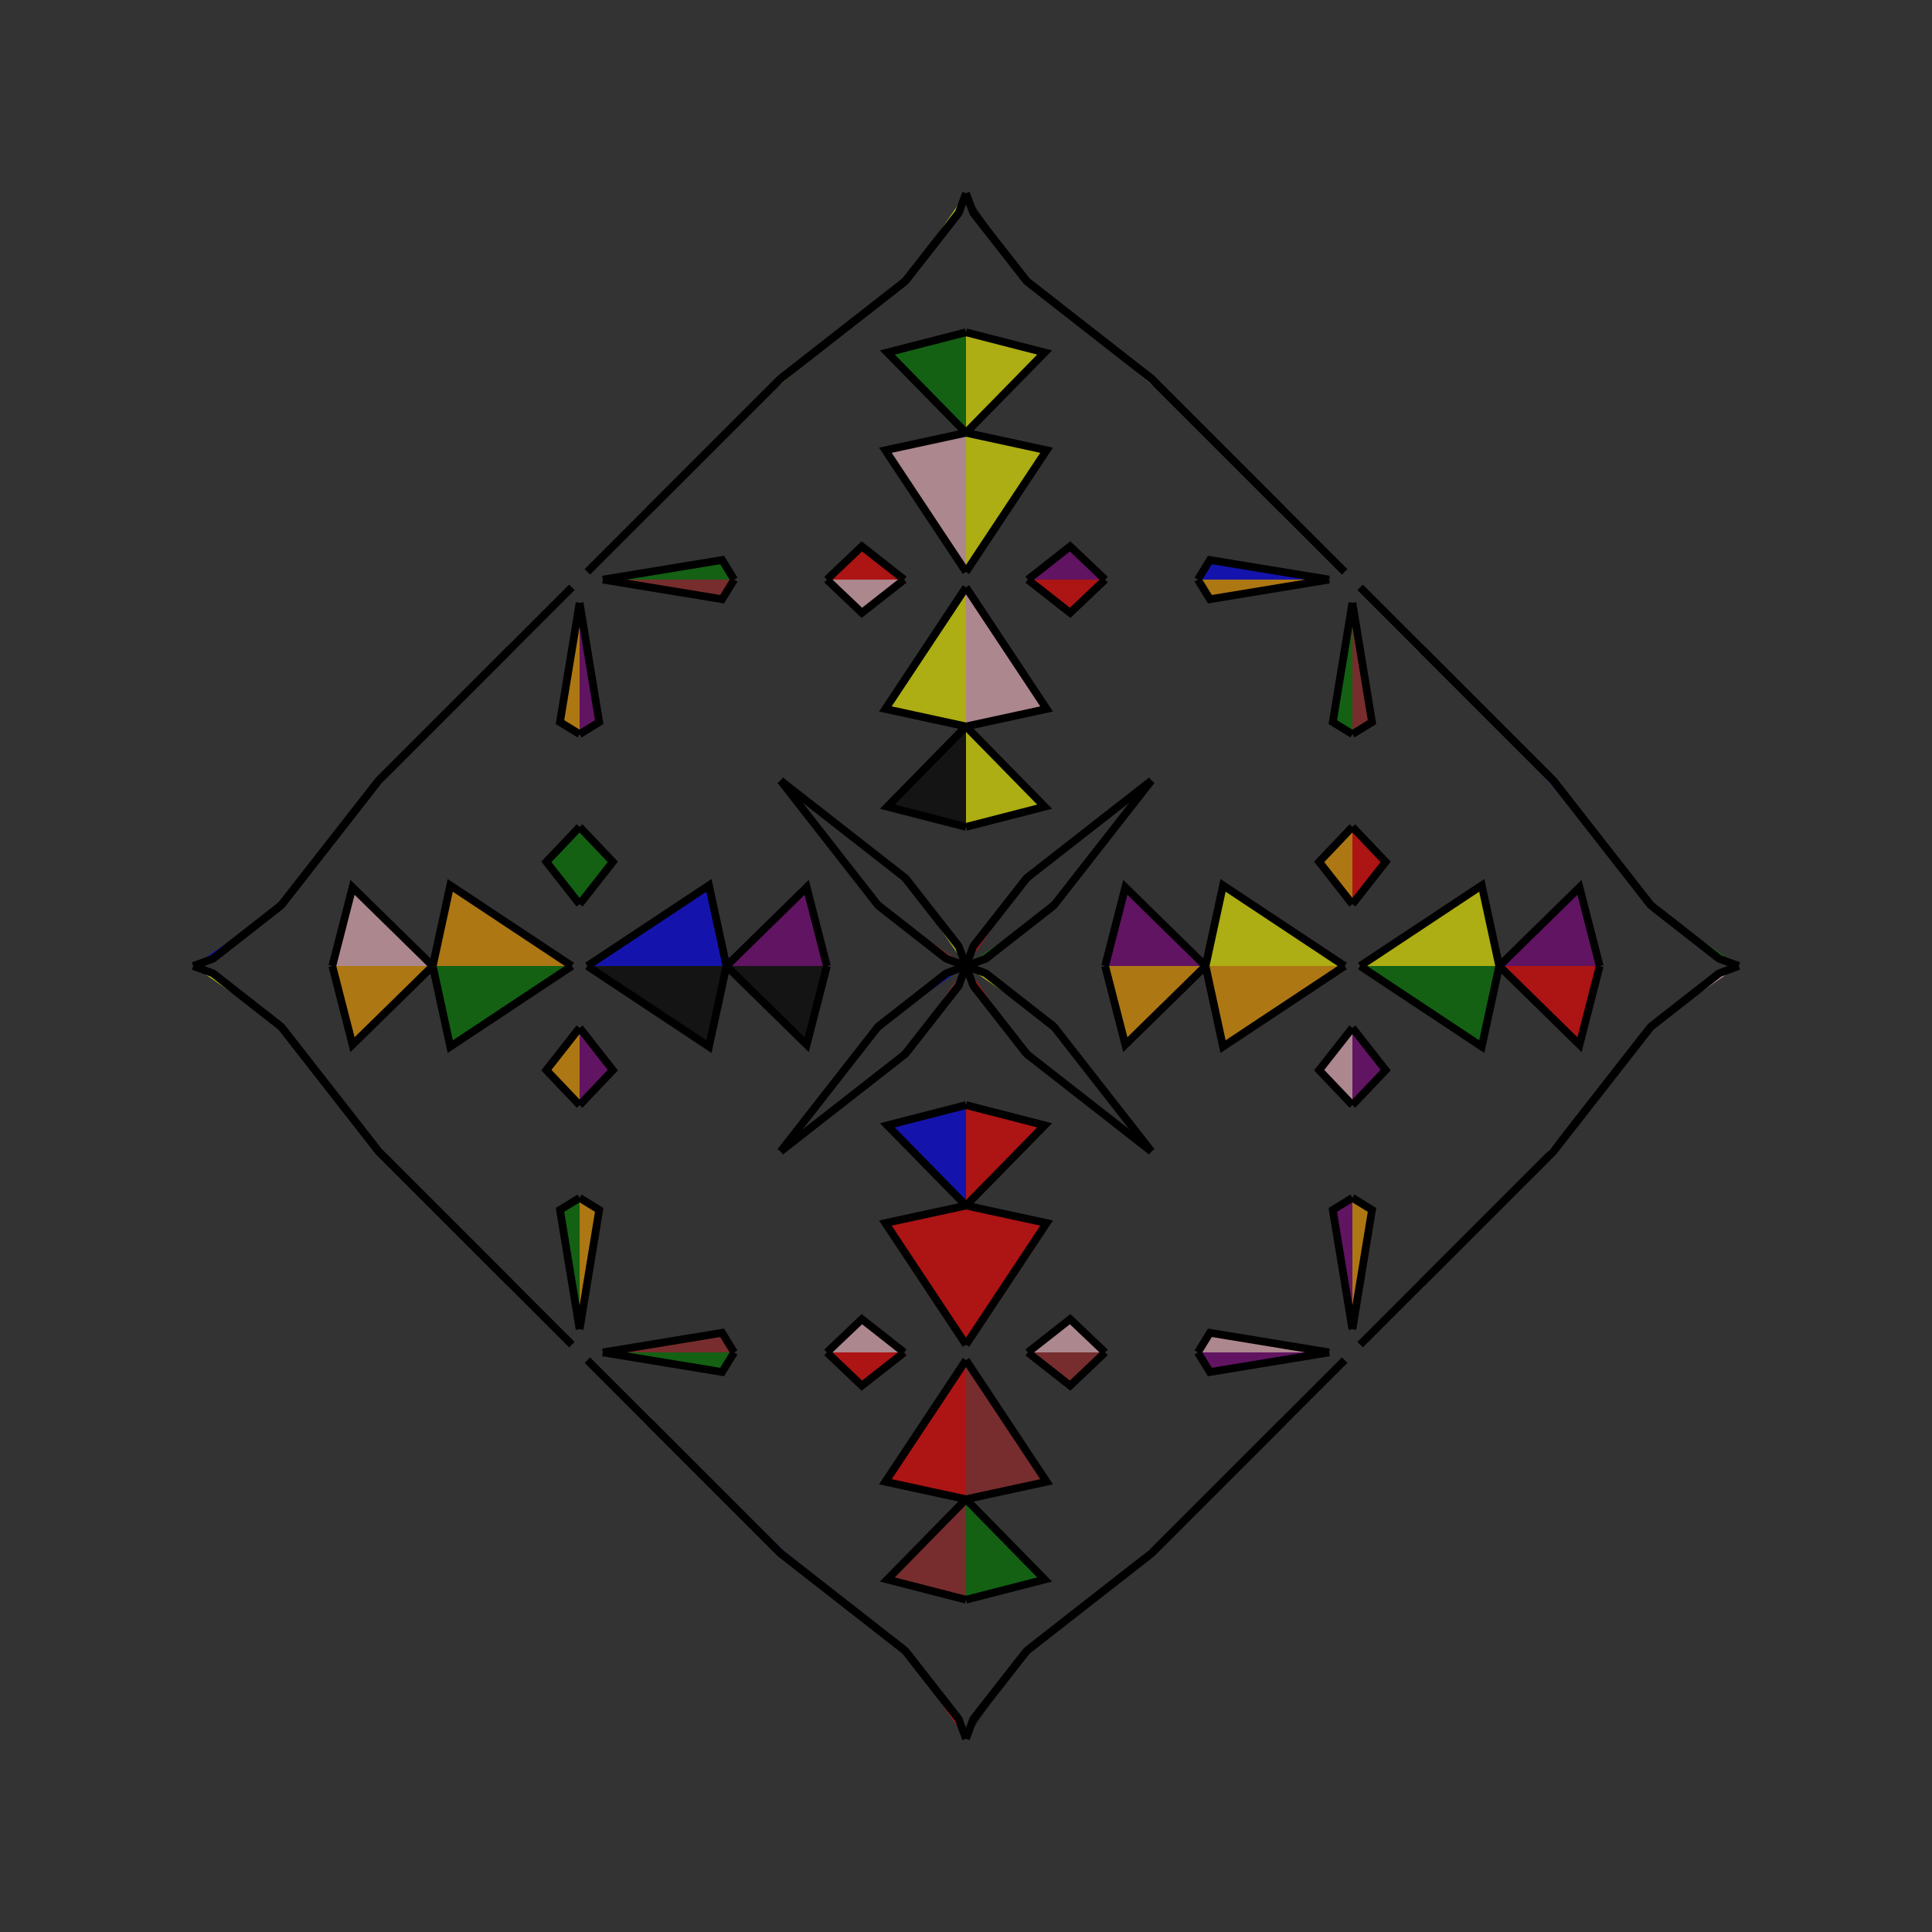 <?xml version="1.0" encoding="UTF-8"?>
<svg xmlns="http://www.w3.org/2000/svg" xmlns:xlink="http://www.w3.org/1999/xlink"
     width="250" height="250" viewBox="-125.0 -125.0 250 250">
<rect x="-125.0" y="-125.0" width="250" height="250" fill="#333333" stroke="none"/>
<defs>
</defs>
<path d="M18.0,-0.0 L20.615,-10.178 L31.0,-0.0" fill="purple" fill-opacity="0.6" stroke="black" stroke-width="1" />
<path d="M18.0,-0.0 L20.615,10.178 L31.0,-0.0" fill="orange" fill-opacity="0.6" stroke="black" stroke-width="1" />
<path d="M31.0,-0.0 L33.262,-10.433 L49.0,-0.0" fill="yellow" fill-opacity="0.6" stroke="black" stroke-width="1" />
<path d="M31.0,-0.0 L33.262,10.433 L49.0,-0.0" fill="orange" fill-opacity="0.6" stroke="black" stroke-width="1" />
<path d="M50.0,-8.0 L45.698,-13.475 L50.0,-18.0" fill="orange" fill-opacity="0.6" stroke="black" stroke-width="1" />
<path d="M50.0,8.0 L45.698,13.475 L50.0,18.0" fill="pink" fill-opacity="0.6" stroke="black" stroke-width="1" />
<path d="M50.0,-30.0 L47.462,-31.56 L50.0,-47.0" fill="green" fill-opacity="0.6" stroke="black" stroke-width="1" />
<path d="M50.0,30.0 L47.462,31.56 L50.0,47.0" fill="purple" fill-opacity="0.6" stroke="black" stroke-width="1" />
<path d="M49.0,51.0 L41.0,59.0 L32.0,68.0" fill="red" fill-opacity="0.6" stroke="black" stroke-width="1" />
<path d="M49.0,-51.0 L41.0,-59.0 L32.0,-68.0" fill="brown" fill-opacity="0.6" stroke="black" stroke-width="1" />
<path d="M41.0,59.0 L32.0,68.0 L28.0,72.0" fill="orange" fill-opacity="0.6" stroke="black" stroke-width="1" />
<path d="M41.0,-59.0 L32.0,-68.0 L28.0,-72.0" fill="pink" fill-opacity="0.6" stroke="black" stroke-width="1" />
<path d="M32.0,68.0 L28.0,72.0 L24.0,76.0" fill="red" fill-opacity="0.6" stroke="black" stroke-width="1" />
<path d="M32.0,-68.0 L28.0,-72.0 L24.0,-76.0" fill="yellow" fill-opacity="0.6" stroke="black" stroke-width="1" />
<path d="M28.0,72.0 L24.0,76.0 L7.991,88.511" fill="brown" fill-opacity="0.6" stroke="black" stroke-width="1" />
<path d="M28.0,-72.0 L24.0,-76.0 L7.991,-88.511" fill="pink" fill-opacity="0.6" stroke="black" stroke-width="1" />
<path d="M24.0,-24.0 L11.489,-7.991 L11.22,-7.731" fill="orange" fill-opacity="0.6" stroke="black" stroke-width="1" />
<path d="M24.0,24.0 L11.489,7.991 L11.22,7.731" fill="blue" fill-opacity="0.6" stroke="black" stroke-width="1" />
<path d="M11.489,-7.991 L11.22,-7.731 L2.532,-0.934" fill="red" fill-opacity="0.6" stroke="black" stroke-width="1" />
<path d="M11.489,7.991 L11.22,7.731 L2.532,0.934" fill="orange" fill-opacity="0.6" stroke="black" stroke-width="1" />
<path d="M11.22,-7.731 L2.532,-0.934 L0.0,-0.0" fill="green" fill-opacity="0.6" stroke="black" stroke-width="1" />
<path d="M11.22,7.731 L2.532,0.934 L0.0,-0.0" fill="yellow" fill-opacity="0.6" stroke="black" stroke-width="1" />
<path d="M-18.0,-0.0 L-20.615,-10.178 L-31.0,-0.0" fill="purple" fill-opacity="0.6" stroke="black" stroke-width="1" />
<path d="M-18.0,-0.0 L-20.615,10.178 L-31.0,-0.0" fill="black" fill-opacity="0.6" stroke="black" stroke-width="1" />
<path d="M-31.0,-0.0 L-33.262,-10.433 L-49.0,-0.0" fill="blue" fill-opacity="0.6" stroke="black" stroke-width="1" />
<path d="M-31.0,-0.0 L-33.262,10.433 L-49.0,-0.0" fill="black" fill-opacity="0.6" stroke="black" stroke-width="1" />
<path d="M-50.0,-8.0 L-45.698,-13.475 L-50.0,-18.0" fill="green" fill-opacity="0.6" stroke="black" stroke-width="1" />
<path d="M-50.0,8.0 L-45.698,13.475 L-50.0,18.0" fill="purple" fill-opacity="0.6" stroke="black" stroke-width="1" />
<path d="M-50.0,-30.0 L-47.462,-31.56 L-50.0,-47.0" fill="purple" fill-opacity="0.6" stroke="black" stroke-width="1" />
<path d="M-50.0,30.0 L-47.462,31.56 L-50.0,47.0" fill="orange" fill-opacity="0.6" stroke="black" stroke-width="1" />
<path d="M-49.0,51.0 L-41.0,59.0 L-32.0,68.0" fill="blue" fill-opacity="0.6" stroke="black" stroke-width="1" />
<path d="M-49.0,-51.0 L-41.0,-59.0 L-32.0,-68.0" fill="red" fill-opacity="0.6" stroke="black" stroke-width="1" />
<path d="M-41.0,59.0 L-32.0,68.0 L-28.0,72.0" fill="yellow" fill-opacity="0.6" stroke="black" stroke-width="1" />
<path d="M-41.0,-59.0 L-32.0,-68.0 L-28.0,-72.0" fill="black" fill-opacity="0.6" stroke="black" stroke-width="1" />
<path d="M-32.0,68.0 L-28.0,72.0 L-24.0,76.0" fill="yellow" fill-opacity="0.6" stroke="black" stroke-width="1" />
<path d="M-32.0,-68.0 L-28.0,-72.0 L-24.0,-76.0" fill="red" fill-opacity="0.6" stroke="black" stroke-width="1" />
<path d="M-28.0,72.0 L-24.0,76.0 L-7.991,88.511" fill="blue" fill-opacity="0.6" stroke="black" stroke-width="1" />
<path d="M-28.0,-72.0 L-24.0,-76.0 L-7.991,-88.511" fill="orange" fill-opacity="0.6" stroke="black" stroke-width="1" />
<path d="M-24.0,-24.0 L-11.489,-7.991 L-11.22,-7.731" fill="purple" fill-opacity="0.6" stroke="black" stroke-width="1" />
<path d="M-24.0,24.0 L-11.489,7.991 L-11.22,7.731" fill="pink" fill-opacity="0.6" stroke="black" stroke-width="1" />
<path d="M-11.489,-7.991 L-11.22,-7.731 L-2.532,-0.934" fill="orange" fill-opacity="0.6" stroke="black" stroke-width="1" />
<path d="M-11.489,7.991 L-11.22,7.731 L-2.532,0.934" fill="green" fill-opacity="0.6" stroke="black" stroke-width="1" />
<path d="M-11.22,-7.731 L-2.532,-0.934 L0.0,-0.0" fill="brown" fill-opacity="0.6" stroke="black" stroke-width="1" />
<path d="M-11.22,7.731 L-2.532,0.934 L0.0,-0.0" fill="blue" fill-opacity="0.6" stroke="black" stroke-width="1" />
<path d="M82.0,-0.0 L79.385,10.178 L69.0,-0.0" fill="red" fill-opacity="0.6" stroke="black" stroke-width="1" />
<path d="M82.0,-0.0 L79.385,-10.178 L69.0,-0.0" fill="purple" fill-opacity="0.6" stroke="black" stroke-width="1" />
<path d="M69.0,-0.0 L66.738,10.433 L51.0,-0.0" fill="green" fill-opacity="0.6" stroke="black" stroke-width="1" />
<path d="M69.0,-0.0 L66.738,-10.433 L51.0,-0.0" fill="yellow" fill-opacity="0.6" stroke="black" stroke-width="1" />
<path d="M50.0,8.0 L54.302,13.475 L50.0,18.0" fill="purple" fill-opacity="0.6" stroke="black" stroke-width="1" />
<path d="M50.0,-8.0 L54.302,-13.475 L50.0,-18.0" fill="red" fill-opacity="0.6" stroke="black" stroke-width="1" />
<path d="M50.0,30.0 L52.538,31.56 L50.0,47.0" fill="orange" fill-opacity="0.6" stroke="black" stroke-width="1" />
<path d="M50.0,-30.0 L52.538,-31.56 L50.0,-47.0" fill="brown" fill-opacity="0.6" stroke="black" stroke-width="1" />
<path d="M51.0,49.0 L59.0,41.0 L68.0,32.0" fill="purple" fill-opacity="0.6" stroke="black" stroke-width="1" />
<path d="M51.0,-49.0 L59.0,-41.0 L68.0,-32.0" fill="blue" fill-opacity="0.6" stroke="black" stroke-width="1" />
<path d="M59.0,41.0 L68.0,32.0 L72.0,28.0" fill="red" fill-opacity="0.6" stroke="black" stroke-width="1" />
<path d="M59.0,-41.0 L68.0,-32.0 L72.0,-28.0" fill="yellow" fill-opacity="0.6" stroke="black" stroke-width="1" />
<path d="M68.0,32.0 L72.0,28.0 L76.0,24.0" fill="green" fill-opacity="0.6" stroke="black" stroke-width="1" />
<path d="M68.0,-32.0 L72.0,-28.0 L76.0,-24.0" fill="brown" fill-opacity="0.6" stroke="black" stroke-width="1" />
<path d="M72.0,28.0 L76.0,24.0 L88.511,7.991" fill="pink" fill-opacity="0.6" stroke="black" stroke-width="1" />
<path d="M72.0,-28.0 L76.0,-24.0 L88.511,-7.991" fill="blue" fill-opacity="0.6" stroke="black" stroke-width="1" />
<path d="M76.0,24.0 L88.511,7.991 L88.78,7.731" fill="green" fill-opacity="0.6" stroke="black" stroke-width="1" />
<path d="M76.0,-24.0 L88.511,-7.991 L88.78,-7.731" fill="green" fill-opacity="0.6" stroke="black" stroke-width="1" />
<path d="M88.511,7.991 L88.78,7.731 L97.468,0.934" fill="yellow" fill-opacity="0.6" stroke="black" stroke-width="1" />
<path d="M88.511,-7.991 L88.78,-7.731 L97.468,-0.934" fill="pink" fill-opacity="0.6" stroke="black" stroke-width="1" />
<path d="M88.78,7.731 L97.468,0.934 L100.0,-0.0" fill="pink" fill-opacity="0.6" stroke="black" stroke-width="1" />
<path d="M88.78,-7.731 L97.468,-0.934 L100.0,-0.0" fill="green" fill-opacity="0.6" stroke="black" stroke-width="1" />
<path d="M0.0,-18.0 L10.178,-20.615 L0.0,-31.0" fill="yellow" fill-opacity="0.6" stroke="black" stroke-width="1" />
<path d="M0.0,18.0 L10.178,20.615 L0.0,31.0" fill="red" fill-opacity="0.6" stroke="black" stroke-width="1" />
<path d="M0.0,82.0 L10.178,79.385 L0.0,69.0" fill="green" fill-opacity="0.6" stroke="black" stroke-width="1" />
<path d="M0.0,-82.0 L10.178,-79.385 L0.0,-69.0" fill="yellow" fill-opacity="0.6" stroke="black" stroke-width="1" />
<path d="M0.0,-31.0 L10.433,-33.262 L0.0,-49.0" fill="pink" fill-opacity="0.6" stroke="black" stroke-width="1" />
<path d="M0.0,31.0 L10.433,33.262 L0.0,49.0" fill="red" fill-opacity="0.6" stroke="black" stroke-width="1" />
<path d="M0.0,69.0 L10.433,66.738 L0.0,51.0" fill="brown" fill-opacity="0.6" stroke="black" stroke-width="1" />
<path d="M0.0,-69.0 L10.433,-66.738 L0.0,-51.0" fill="yellow" fill-opacity="0.6" stroke="black" stroke-width="1" />
<path d="M8.0,-50.0 L13.475,-45.698 L18.0,-50.0" fill="red" fill-opacity="0.6" stroke="black" stroke-width="1" />
<path d="M8.0,50.0 L13.475,45.698 L18.0,50.0" fill="pink" fill-opacity="0.6" stroke="black" stroke-width="1" />
<path d="M8.0,50.0 L13.475,54.302 L18.0,50.0" fill="brown" fill-opacity="0.6" stroke="black" stroke-width="1" />
<path d="M8.0,-50.0 L13.475,-54.302 L18.0,-50.0" fill="purple" fill-opacity="0.6" stroke="black" stroke-width="1" />
<path d="M30.0,-50.0 L31.56,-47.462 L47.0,-50.0" fill="orange" fill-opacity="0.6" stroke="black" stroke-width="1" />
<path d="M30.0,50.0 L31.56,47.462 L47.0,50.0" fill="pink" fill-opacity="0.6" stroke="black" stroke-width="1" />
<path d="M30.0,50.0 L31.56,52.538 L47.0,50.0" fill="purple" fill-opacity="0.6" stroke="black" stroke-width="1" />
<path d="M30.0,-50.0 L31.56,-52.538 L47.0,-50.0" fill="blue" fill-opacity="0.6" stroke="black" stroke-width="1" />
<path d="M24.0,-24.0 L7.991,-11.489 L7.731,-11.22" fill="brown" fill-opacity="0.6" stroke="black" stroke-width="1" />
<path d="M24.0,24.0 L7.991,11.489 L7.731,11.22" fill="red" fill-opacity="0.6" stroke="black" stroke-width="1" />
<path d="M24.0,76.0 L7.991,88.511 L7.731,88.78" fill="black" fill-opacity="0.6" stroke="black" stroke-width="1" />
<path d="M24.0,-76.0 L7.991,-88.511 L7.731,-88.78" fill="purple" fill-opacity="0.6" stroke="black" stroke-width="1" />
<path d="M7.991,-11.489 L7.731,-11.22 L0.934,-2.532" fill="pink" fill-opacity="0.6" stroke="black" stroke-width="1" />
<path d="M7.991,11.489 L7.731,11.22 L0.934,2.532" fill="black" fill-opacity="0.6" stroke="black" stroke-width="1" />
<path d="M7.991,88.511 L7.731,88.78 L0.934,97.468" fill="black" fill-opacity="0.6" stroke="black" stroke-width="1" />
<path d="M7.991,-88.511 L7.731,-88.78 L0.934,-97.468" fill="pink" fill-opacity="0.6" stroke="black" stroke-width="1" />
<path d="M7.731,-11.22 L0.934,-2.532 L0.0,-0.0" fill="red" fill-opacity="0.6" stroke="black" stroke-width="1" />
<path d="M7.731,11.22 L0.934,2.532 L0.0,-0.0" fill="red" fill-opacity="0.6" stroke="black" stroke-width="1" />
<path d="M7.731,88.78 L0.934,97.468 L0.0,100.0" fill="black" fill-opacity="0.6" stroke="black" stroke-width="1" />
<path d="M7.731,-88.78 L0.934,-97.468 L0.0,-100.0" fill="black" fill-opacity="0.6" stroke="black" stroke-width="1" />
<path d="M0.0,82.0 L-10.178,79.385 L0.0,69.0" fill="brown" fill-opacity="0.6" stroke="black" stroke-width="1" />
<path d="M0.0,-18.0 L-10.178,-20.615 L0.0,-31.0" fill="black" fill-opacity="0.6" stroke="black" stroke-width="1" />
<path d="M0.0,18.0 L-10.178,20.615 L0.0,31.0" fill="blue" fill-opacity="0.6" stroke="black" stroke-width="1" />
<path d="M0.0,-82.0 L-10.178,-79.385 L0.0,-69.0" fill="green" fill-opacity="0.6" stroke="black" stroke-width="1" />
<path d="M0.0,69.0 L-10.433,66.738 L0.0,51.0" fill="red" fill-opacity="0.6" stroke="black" stroke-width="1" />
<path d="M0.0,-31.0 L-10.433,-33.262 L0.0,-49.0" fill="yellow" fill-opacity="0.6" stroke="black" stroke-width="1" />
<path d="M0.0,31.0 L-10.433,33.262 L0.0,49.0" fill="red" fill-opacity="0.6" stroke="black" stroke-width="1" />
<path d="M0.0,-69.0 L-10.433,-66.738 L0.0,-51.0" fill="pink" fill-opacity="0.6" stroke="black" stroke-width="1" />
<path d="M-8.0,50.0 L-13.475,54.302 L-18.0,50.0" fill="red" fill-opacity="0.6" stroke="black" stroke-width="1" />
<path d="M-8.0,-50.0 L-13.475,-45.698 L-18.0,-50.0" fill="pink" fill-opacity="0.6" stroke="black" stroke-width="1" />
<path d="M-8.0,50.0 L-13.475,45.698 L-18.0,50.0" fill="pink" fill-opacity="0.6" stroke="black" stroke-width="1" />
<path d="M-8.0,-50.0 L-13.475,-54.302 L-18.0,-50.0" fill="red" fill-opacity="0.6" stroke="black" stroke-width="1" />
<path d="M-30.0,50.0 L-31.56,52.538 L-47.0,50.0" fill="green" fill-opacity="0.6" stroke="black" stroke-width="1" />
<path d="M-30.0,-50.0 L-31.56,-47.462 L-47.0,-50.0" fill="brown" fill-opacity="0.6" stroke="black" stroke-width="1" />
<path d="M-30.0,50.0 L-31.56,47.462 L-47.0,50.0" fill="brown" fill-opacity="0.6" stroke="black" stroke-width="1" />
<path d="M-30.0,-50.0 L-31.56,-52.538 L-47.0,-50.0" fill="green" fill-opacity="0.6" stroke="black" stroke-width="1" />
<path d="M-24.0,76.0 L-7.991,88.511 L-7.731,88.78" fill="yellow" fill-opacity="0.6" stroke="black" stroke-width="1" />
<path d="M-24.0,-24.0 L-7.991,-11.489 L-7.731,-11.22" fill="black" fill-opacity="0.6" stroke="black" stroke-width="1" />
<path d="M-24.0,24.0 L-7.991,11.489 L-7.731,11.22" fill="yellow" fill-opacity="0.6" stroke="black" stroke-width="1" />
<path d="M-24.0,-76.0 L-7.991,-88.511 L-7.731,-88.78" fill="purple" fill-opacity="0.6" stroke="black" stroke-width="1" />
<path d="M-7.991,88.511 L-7.731,88.78 L-0.934,97.468" fill="brown" fill-opacity="0.6" stroke="black" stroke-width="1" />
<path d="M-7.991,-11.489 L-7.731,-11.22 L-0.934,-2.532" fill="red" fill-opacity="0.6" stroke="black" stroke-width="1" />
<path d="M-7.991,11.489 L-7.731,11.22 L-0.934,2.532" fill="pink" fill-opacity="0.6" stroke="black" stroke-width="1" />
<path d="M-7.991,-88.511 L-7.731,-88.78 L-0.934,-97.468" fill="orange" fill-opacity="0.6" stroke="black" stroke-width="1" />
<path d="M-7.731,88.78 L-0.934,97.468 L0.0,100.0" fill="red" fill-opacity="0.6" stroke="black" stroke-width="1" />
<path d="M-7.731,-11.22 L-0.934,-2.532 L0.0,-0.0" fill="yellow" fill-opacity="0.6" stroke="black" stroke-width="1" />
<path d="M-7.731,11.22 L-0.934,2.532 L0.0,-0.0" fill="brown" fill-opacity="0.6" stroke="black" stroke-width="1" />
<path d="M-7.731,-88.78 L-0.934,-97.468 L0.0,-100.0" fill="yellow" fill-opacity="0.6" stroke="black" stroke-width="1" />
<path d="M-82.0,-0.0 L-79.385,-10.178 L-69.0,-0.0" fill="pink" fill-opacity="0.6" stroke="black" stroke-width="1" />
<path d="M-82.0,-0.0 L-79.385,10.178 L-69.0,-0.0" fill="orange" fill-opacity="0.6" stroke="black" stroke-width="1" />
<path d="M-69.0,-0.0 L-66.738,-10.433 L-51.0,-0.0" fill="orange" fill-opacity="0.6" stroke="black" stroke-width="1" />
<path d="M-69.0,-0.0 L-66.738,10.433 L-51.0,-0.0" fill="green" fill-opacity="0.6" stroke="black" stroke-width="1" />
<path d="M-50.0,-8.0 L-54.302,-13.475 L-50.0,-18.0" fill="green" fill-opacity="0.6" stroke="black" stroke-width="1" />
<path d="M-50.0,8.0 L-54.302,13.475 L-50.0,18.0" fill="orange" fill-opacity="0.6" stroke="black" stroke-width="1" />
<path d="M-50.0,-30.0 L-52.538,-31.56 L-50.0,-47.0" fill="orange" fill-opacity="0.6" stroke="black" stroke-width="1" />
<path d="M-50.0,30.0 L-52.538,31.56 L-50.0,47.0" fill="green" fill-opacity="0.6" stroke="black" stroke-width="1" />
<path d="M-51.0,-49.0 L-59.0,-41.0 L-68.0,-32.0" fill="orange" fill-opacity="0.6" stroke="black" stroke-width="1" />
<path d="M-51.0,49.0 L-59.0,41.0 L-68.0,32.0" fill="blue" fill-opacity="0.6" stroke="black" stroke-width="1" />
<path d="M-59.0,-41.0 L-68.0,-32.0 L-72.0,-28.0" fill="red" fill-opacity="0.6" stroke="black" stroke-width="1" />
<path d="M-59.0,41.0 L-68.0,32.0 L-72.0,28.0" fill="blue" fill-opacity="0.6" stroke="black" stroke-width="1" />
<path d="M-68.0,-32.0 L-72.0,-28.0 L-76.0,-24.0" fill="pink" fill-opacity="0.6" stroke="black" stroke-width="1" />
<path d="M-68.0,32.0 L-72.0,28.0 L-76.0,24.0" fill="yellow" fill-opacity="0.6" stroke="black" stroke-width="1" />
<path d="M-72.0,-28.0 L-76.0,-24.0 L-88.511,-7.991" fill="brown" fill-opacity="0.6" stroke="black" stroke-width="1" />
<path d="M-72.0,28.0 L-76.0,24.0 L-88.511,7.991" fill="brown" fill-opacity="0.6" stroke="black" stroke-width="1" />
<path d="M-76.0,-24.0 L-88.511,-7.991 L-88.78,-7.731" fill="red" fill-opacity="0.6" stroke="black" stroke-width="1" />
<path d="M-76.0,24.0 L-88.511,7.991 L-88.78,7.731" fill="brown" fill-opacity="0.6" stroke="black" stroke-width="1" />
<path d="M-88.511,-7.991 L-88.78,-7.731 L-97.468,-0.934" fill="purple" fill-opacity="0.6" stroke="black" stroke-width="1" />
<path d="M-88.511,7.991 L-88.78,7.731 L-97.468,0.934" fill="orange" fill-opacity="0.6" stroke="black" stroke-width="1" />
<path d="M-88.78,-7.731 L-97.468,-0.934 L-100.0,-0.0" fill="blue" fill-opacity="0.6" stroke="black" stroke-width="1" />
<path d="M-88.78,7.731 L-97.468,0.934 L-100.0,-0.0" fill="yellow" fill-opacity="0.6" stroke="black" stroke-width="1" />
</svg>